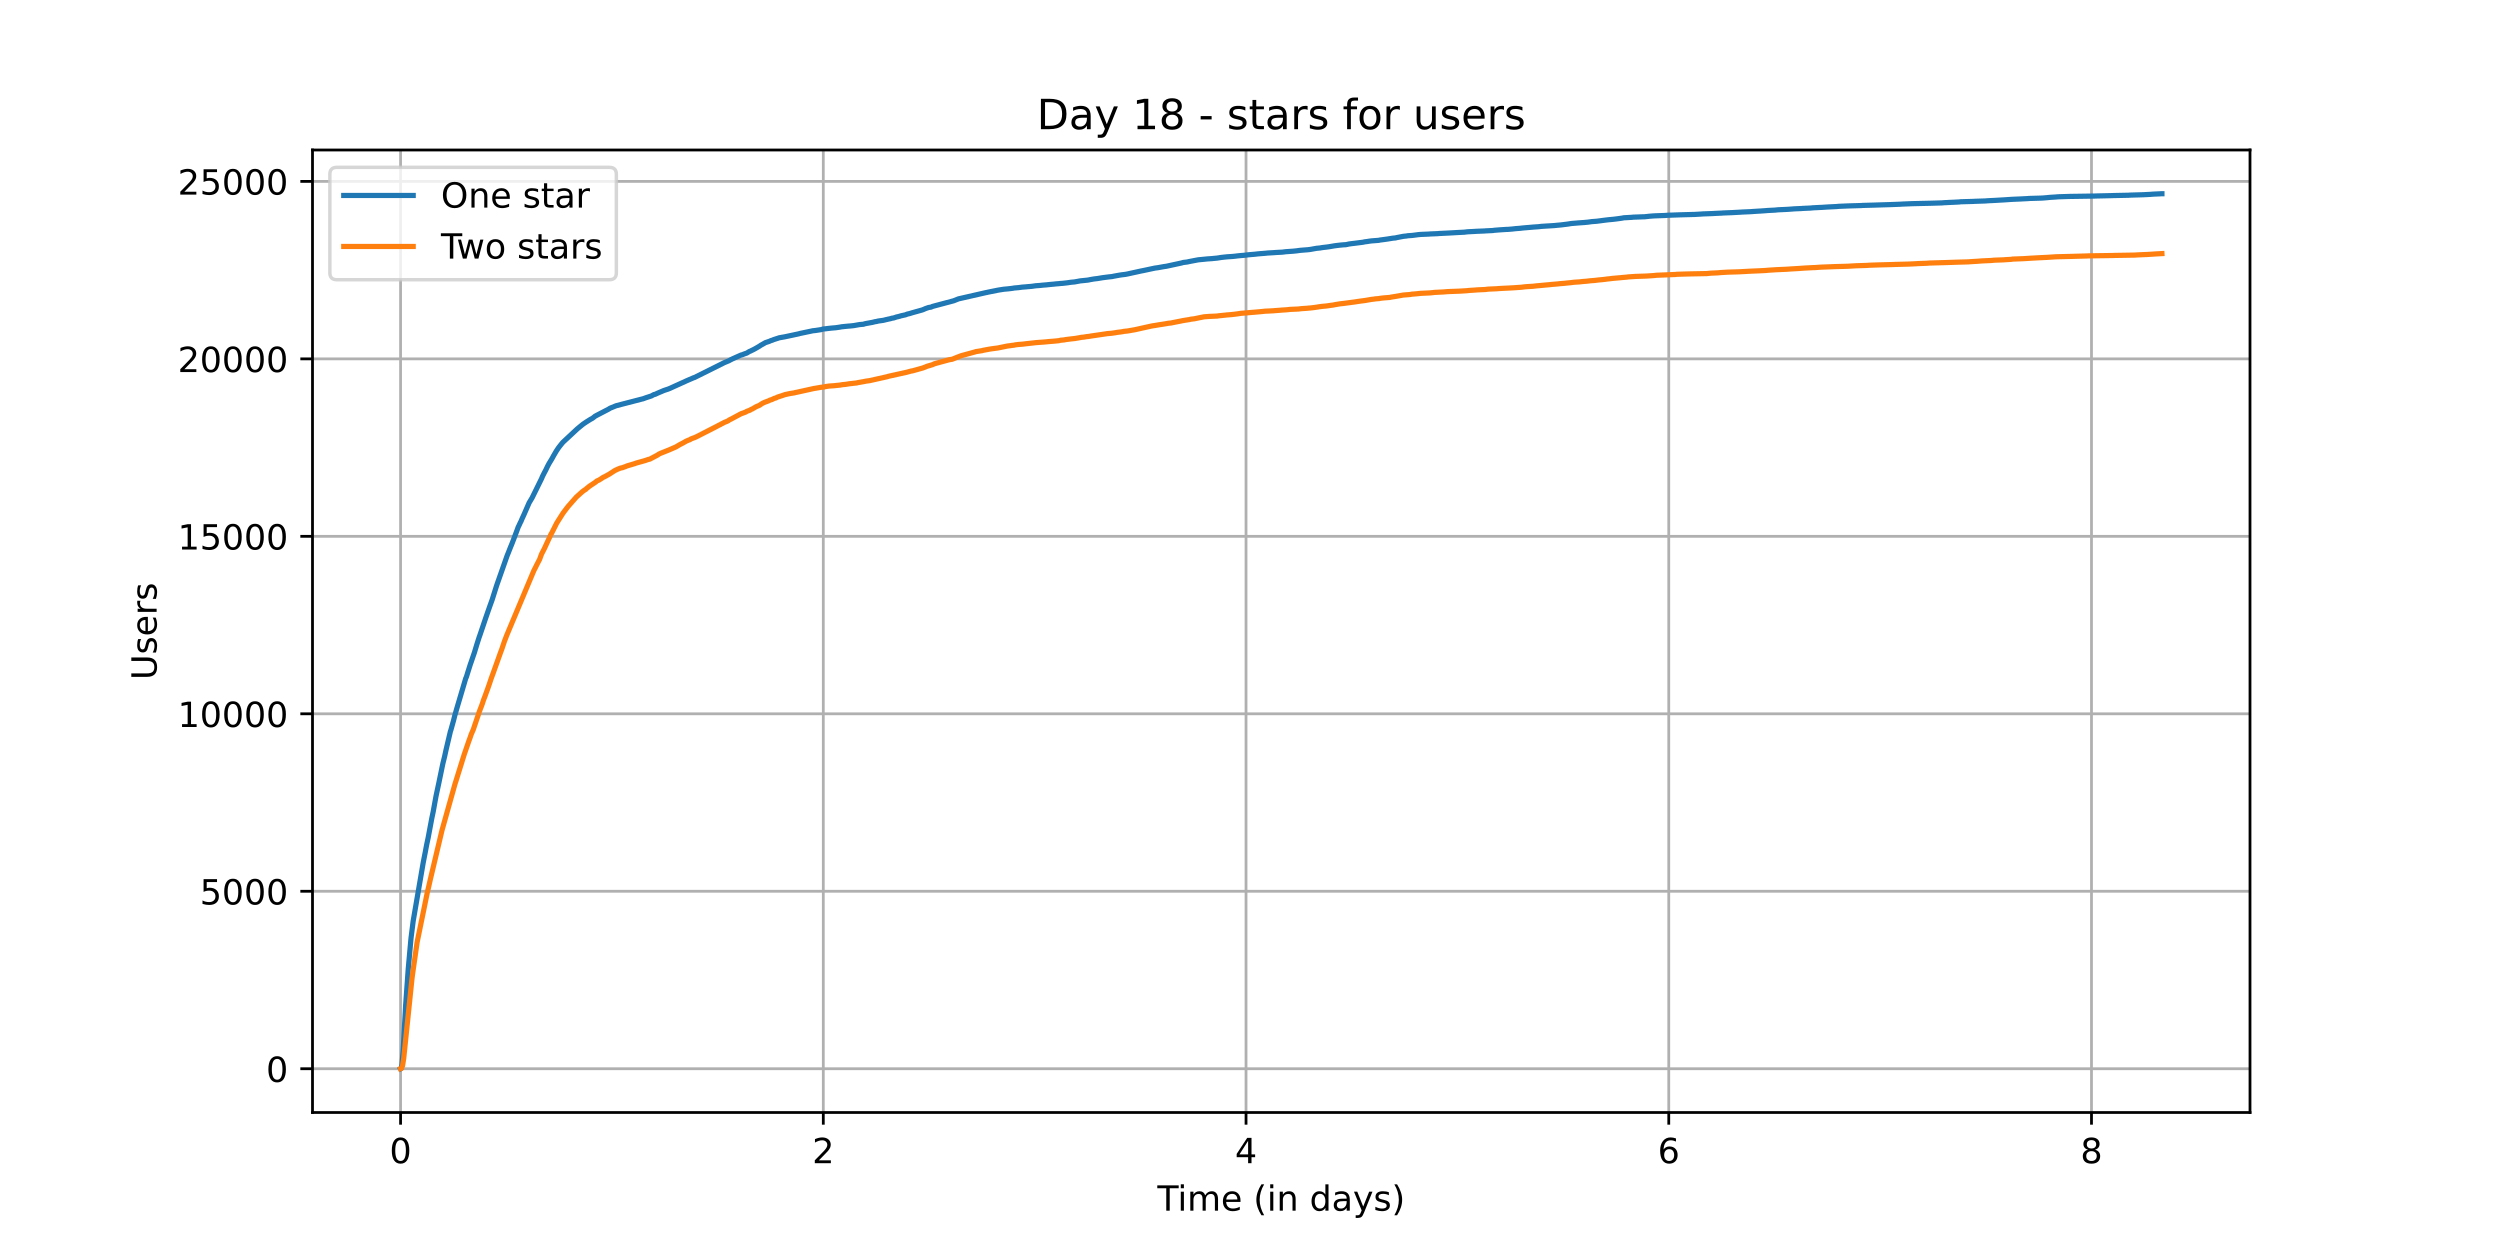 <?xml version="1.0" encoding="utf-8" standalone="no"?>
<!DOCTYPE svg PUBLIC "-//W3C//DTD SVG 1.1//EN"
  "http://www.w3.org/Graphics/SVG/1.1/DTD/svg11.dtd">
<!-- Created with matplotlib (https://matplotlib.org/) -->
<svg height="360pt" version="1.1" viewBox="0 0 720 360" width="720pt" xmlns="http://www.w3.org/2000/svg" xmlns:xlink="http://www.w3.org/1999/xlink">
 <defs>
  <style type="text/css">*{stroke-linecap:butt;stroke-linejoin:round;}</style>
 </defs>
 <g id="figure_1">
  <g id="patch_1">
   <path d="M 0 360 
L 720 360 
L 720 0 
L 0 0 
z
" style="fill:#ffffff;"/>
  </g>
  <g id="axes_1">
   <g id="patch_2">
    <path d="M 90 320.4 
L 648 320.4 
L 648 43.2 
L 90 43.2 
z
" style="fill:#ffffff;"/>
   </g>
   <g id="matplotlib.axis_1">
    <g id="xtick_1">
     <g id="line2d_1">
      <path clip-path="url(#p68a4e99b92)" d="M 115.364 320.4 
L 115.364 43.2 
" style="fill:none;stroke:#b0b0b0;stroke-linecap:square;stroke-width:0.8;"/>
     </g>
     <g id="line2d_2">
      <defs>
       <path d="M 0 0 
L 0 3.5 
" id="m09211d1af5" style="stroke:#000000;stroke-width:0.8;"/>
      </defs>
      <g>
       <use style="stroke:#000000;stroke-width:0.8;" x="115.364" xlink:href="#m09211d1af5" y="320.4"/>
      </g>
     </g>
     <g id="text_1">
      <!-- 0 -->
      <g transform="translate(112.182 334.998)scale(0.1 -0.1)">
       <defs>
        <path d="M 31.781 66.406 
Q 24.172 66.406 20.328 58.906 
Q 16.5 51.422 16.5 36.375 
Q 16.5 21.391 20.328 13.891 
Q 24.172 6.391 31.781 6.391 
Q 39.453 6.391 43.281 13.891 
Q 47.125 21.391 47.125 36.375 
Q 47.125 51.422 43.281 58.906 
Q 39.453 66.406 31.781 66.406 
z
M 31.781 74.219 
Q 44.047 74.219 50.516 64.516 
Q 56.984 54.828 56.984 36.375 
Q 56.984 17.969 50.516 8.266 
Q 44.047 -1.422 31.781 -1.422 
Q 19.531 -1.422 13.062 8.266 
Q 6.594 17.969 6.594 36.375 
Q 6.594 54.828 13.062 64.516 
Q 19.531 74.219 31.781 74.219 
z
" id="DejaVuSans-48"/>
       </defs>
       <use xlink:href="#DejaVuSans-48"/>
      </g>
     </g>
    </g>
    <g id="xtick_2">
     <g id="line2d_3">
      <path clip-path="url(#p68a4e99b92)" d="M 237.11 320.4 
L 237.11 43.2 
" style="fill:none;stroke:#b0b0b0;stroke-linecap:square;stroke-width:0.8;"/>
     </g>
     <g id="line2d_4">
      <g>
       <use style="stroke:#000000;stroke-width:0.8;" x="237.11" xlink:href="#m09211d1af5" y="320.4"/>
      </g>
     </g>
     <g id="text_2">
      <!-- 2 -->
      <g transform="translate(233.929 334.998)scale(0.1 -0.1)">
       <defs>
        <path d="M 19.188 8.297 
L 53.609 8.297 
L 53.609 0 
L 7.328 0 
L 7.328 8.297 
Q 12.938 14.109 22.625 23.891 
Q 32.328 33.688 34.812 36.531 
Q 39.547 41.844 41.422 45.531 
Q 43.312 49.219 43.312 52.781 
Q 43.312 58.594 39.234 62.25 
Q 35.156 65.922 28.609 65.922 
Q 23.969 65.922 18.812 64.312 
Q 13.672 62.703 7.812 59.422 
L 7.812 69.391 
Q 13.766 71.781 18.938 73 
Q 24.125 74.219 28.422 74.219 
Q 39.75 74.219 46.484 68.547 
Q 53.219 62.891 53.219 53.422 
Q 53.219 48.922 51.531 44.891 
Q 49.859 40.875 45.406 35.406 
Q 44.188 33.984 37.641 27.219 
Q 31.109 20.453 19.188 8.297 
z
" id="DejaVuSans-50"/>
       </defs>
       <use xlink:href="#DejaVuSans-50"/>
      </g>
     </g>
    </g>
    <g id="xtick_3">
     <g id="line2d_5">
      <path clip-path="url(#p68a4e99b92)" d="M 358.857 320.4 
L 358.857 43.2 
" style="fill:none;stroke:#b0b0b0;stroke-linecap:square;stroke-width:0.8;"/>
     </g>
     <g id="line2d_6">
      <g>
       <use style="stroke:#000000;stroke-width:0.8;" x="358.857" xlink:href="#m09211d1af5" y="320.4"/>
      </g>
     </g>
     <g id="text_3">
      <!-- 4 -->
      <g transform="translate(355.675 334.998)scale(0.1 -0.1)">
       <defs>
        <path d="M 37.797 64.312 
L 12.891 25.391 
L 37.797 25.391 
z
M 35.203 72.906 
L 47.609 72.906 
L 47.609 25.391 
L 58.016 25.391 
L 58.016 17.188 
L 47.609 17.188 
L 47.609 0 
L 37.797 0 
L 37.797 17.188 
L 4.891 17.188 
L 4.891 26.703 
z
" id="DejaVuSans-52"/>
       </defs>
       <use xlink:href="#DejaVuSans-52"/>
      </g>
     </g>
    </g>
    <g id="xtick_4">
     <g id="line2d_7">
      <path clip-path="url(#p68a4e99b92)" d="M 480.603 320.4 
L 480.603 43.2 
" style="fill:none;stroke:#b0b0b0;stroke-linecap:square;stroke-width:0.8;"/>
     </g>
     <g id="line2d_8">
      <g>
       <use style="stroke:#000000;stroke-width:0.8;" x="480.603" xlink:href="#m09211d1af5" y="320.4"/>
      </g>
     </g>
     <g id="text_4">
      <!-- 6 -->
      <g transform="translate(477.422 334.998)scale(0.1 -0.1)">
       <defs>
        <path d="M 33.016 40.375 
Q 26.375 40.375 22.484 35.828 
Q 18.609 31.297 18.609 23.391 
Q 18.609 15.531 22.484 10.953 
Q 26.375 6.391 33.016 6.391 
Q 39.656 6.391 43.531 10.953 
Q 47.406 15.531 47.406 23.391 
Q 47.406 31.297 43.531 35.828 
Q 39.656 40.375 33.016 40.375 
z
M 52.594 71.297 
L 52.594 62.312 
Q 48.875 64.062 45.094 64.984 
Q 41.312 65.922 37.594 65.922 
Q 27.828 65.922 22.672 59.328 
Q 17.531 52.734 16.797 39.406 
Q 19.672 43.656 24.016 45.922 
Q 28.375 48.188 33.594 48.188 
Q 44.578 48.188 50.953 41.516 
Q 57.328 34.859 57.328 23.391 
Q 57.328 12.156 50.688 5.359 
Q 44.047 -1.422 33.016 -1.422 
Q 20.359 -1.422 13.672 8.266 
Q 6.984 17.969 6.984 36.375 
Q 6.984 53.656 15.188 63.938 
Q 23.391 74.219 37.203 74.219 
Q 40.922 74.219 44.703 73.484 
Q 48.484 72.75 52.594 71.297 
z
" id="DejaVuSans-54"/>
       </defs>
       <use xlink:href="#DejaVuSans-54"/>
      </g>
     </g>
    </g>
    <g id="xtick_5">
     <g id="line2d_9">
      <path clip-path="url(#p68a4e99b92)" d="M 602.35 320.4 
L 602.35 43.2 
" style="fill:none;stroke:#b0b0b0;stroke-linecap:square;stroke-width:0.8;"/>
     </g>
     <g id="line2d_10">
      <g>
       <use style="stroke:#000000;stroke-width:0.8;" x="602.35" xlink:href="#m09211d1af5" y="320.4"/>
      </g>
     </g>
     <g id="text_5">
      <!-- 8 -->
      <g transform="translate(599.168 334.998)scale(0.1 -0.1)">
       <defs>
        <path d="M 31.781 34.625 
Q 24.75 34.625 20.719 30.859 
Q 16.703 27.094 16.703 20.516 
Q 16.703 13.922 20.719 10.156 
Q 24.75 6.391 31.781 6.391 
Q 38.812 6.391 42.859 10.172 
Q 46.922 13.969 46.922 20.516 
Q 46.922 27.094 42.891 30.859 
Q 38.875 34.625 31.781 34.625 
z
M 21.922 38.812 
Q 15.578 40.375 12.031 44.719 
Q 8.5 49.078 8.5 55.328 
Q 8.5 64.062 14.719 69.141 
Q 20.953 74.219 31.781 74.219 
Q 42.672 74.219 48.875 69.141 
Q 55.078 64.062 55.078 55.328 
Q 55.078 49.078 51.531 44.719 
Q 48 40.375 41.703 38.812 
Q 48.828 37.156 52.797 32.312 
Q 56.781 27.484 56.781 20.516 
Q 56.781 9.906 50.312 4.234 
Q 43.844 -1.422 31.781 -1.422 
Q 19.734 -1.422 13.25 4.234 
Q 6.781 9.906 6.781 20.516 
Q 6.781 27.484 10.781 32.312 
Q 14.797 37.156 21.922 38.812 
z
M 18.312 54.391 
Q 18.312 48.734 21.844 45.562 
Q 25.391 42.391 31.781 42.391 
Q 38.141 42.391 41.719 45.562 
Q 45.312 48.734 45.312 54.391 
Q 45.312 60.062 41.719 63.234 
Q 38.141 66.406 31.781 66.406 
Q 25.391 66.406 21.844 63.234 
Q 18.312 60.062 18.312 54.391 
z
" id="DejaVuSans-56"/>
       </defs>
       <use xlink:href="#DejaVuSans-56"/>
      </g>
     </g>
    </g>
    <g id="text_6">
     <!-- Time (in days) -->
     <g transform="translate(333.327 348.677)scale(0.1 -0.1)">
      <defs>
       <path d="M -0.297 72.906 
L 61.375 72.906 
L 61.375 64.594 
L 35.5 64.594 
L 35.5 0 
L 25.594 0 
L 25.594 64.594 
L -0.297 64.594 
z
" id="DejaVuSans-84"/>
       <path d="M 9.422 54.688 
L 18.406 54.688 
L 18.406 0 
L 9.422 0 
z
M 9.422 75.984 
L 18.406 75.984 
L 18.406 64.594 
L 9.422 64.594 
z
" id="DejaVuSans-105"/>
       <path d="M 52 44.188 
Q 55.375 50.25 60.062 53.125 
Q 64.75 56 71.094 56 
Q 79.641 56 84.281 50.016 
Q 88.922 44.047 88.922 33.016 
L 88.922 0 
L 79.891 0 
L 79.891 32.719 
Q 79.891 40.578 77.094 44.375 
Q 74.312 48.188 68.609 48.188 
Q 61.625 48.188 57.562 43.547 
Q 53.516 38.922 53.516 30.906 
L 53.516 0 
L 44.484 0 
L 44.484 32.719 
Q 44.484 40.625 41.703 44.406 
Q 38.922 48.188 33.109 48.188 
Q 26.219 48.188 22.156 43.531 
Q 18.109 38.875 18.109 30.906 
L 18.109 0 
L 9.078 0 
L 9.078 54.688 
L 18.109 54.688 
L 18.109 46.188 
Q 21.188 51.219 25.484 53.609 
Q 29.781 56 35.688 56 
Q 41.656 56 45.828 52.969 
Q 50 49.953 52 44.188 
z
" id="DejaVuSans-109"/>
       <path d="M 56.203 29.594 
L 56.203 25.203 
L 14.891 25.203 
Q 15.484 15.922 20.484 11.062 
Q 25.484 6.203 34.422 6.203 
Q 39.594 6.203 44.453 7.469 
Q 49.312 8.734 54.109 11.281 
L 54.109 2.781 
Q 49.266 0.734 44.188 -0.344 
Q 39.109 -1.422 33.891 -1.422 
Q 20.797 -1.422 13.156 6.188 
Q 5.516 13.812 5.516 26.812 
Q 5.516 40.234 12.766 48.109 
Q 20.016 56 32.328 56 
Q 43.359 56 49.781 48.891 
Q 56.203 41.797 56.203 29.594 
z
M 47.219 32.234 
Q 47.125 39.594 43.094 43.984 
Q 39.062 48.391 32.422 48.391 
Q 24.906 48.391 20.391 44.141 
Q 15.875 39.891 15.188 32.172 
z
" id="DejaVuSans-101"/>
       <path id="DejaVuSans-32"/>
       <path d="M 31 75.875 
Q 24.469 64.656 21.281 53.656 
Q 18.109 42.672 18.109 31.391 
Q 18.109 20.125 21.312 9.062 
Q 24.516 -2 31 -13.188 
L 23.188 -13.188 
Q 15.875 -1.703 12.234 9.375 
Q 8.594 20.453 8.594 31.391 
Q 8.594 42.281 12.203 53.312 
Q 15.828 64.359 23.188 75.875 
z
" id="DejaVuSans-40"/>
       <path d="M 54.891 33.016 
L 54.891 0 
L 45.906 0 
L 45.906 32.719 
Q 45.906 40.484 42.875 44.328 
Q 39.844 48.188 33.797 48.188 
Q 26.516 48.188 22.312 43.547 
Q 18.109 38.922 18.109 30.906 
L 18.109 0 
L 9.078 0 
L 9.078 54.688 
L 18.109 54.688 
L 18.109 46.188 
Q 21.344 51.125 25.703 53.562 
Q 30.078 56 35.797 56 
Q 45.219 56 50.047 50.172 
Q 54.891 44.344 54.891 33.016 
z
" id="DejaVuSans-110"/>
       <path d="M 45.406 46.391 
L 45.406 75.984 
L 54.391 75.984 
L 54.391 0 
L 45.406 0 
L 45.406 8.203 
Q 42.578 3.328 38.25 0.953 
Q 33.938 -1.422 27.875 -1.422 
Q 17.969 -1.422 11.734 6.484 
Q 5.516 14.406 5.516 27.297 
Q 5.516 40.188 11.734 48.094 
Q 17.969 56 27.875 56 
Q 33.938 56 38.25 53.625 
Q 42.578 51.266 45.406 46.391 
z
M 14.797 27.297 
Q 14.797 17.391 18.875 11.75 
Q 22.953 6.109 30.078 6.109 
Q 37.203 6.109 41.297 11.75 
Q 45.406 17.391 45.406 27.297 
Q 45.406 37.203 41.297 42.844 
Q 37.203 48.484 30.078 48.484 
Q 22.953 48.484 18.875 42.844 
Q 14.797 37.203 14.797 27.297 
z
" id="DejaVuSans-100"/>
       <path d="M 34.281 27.484 
Q 23.391 27.484 19.188 25 
Q 14.984 22.516 14.984 16.5 
Q 14.984 11.719 18.141 8.906 
Q 21.297 6.109 26.703 6.109 
Q 34.188 6.109 38.703 11.406 
Q 43.219 16.703 43.219 25.484 
L 43.219 27.484 
z
M 52.203 31.203 
L 52.203 0 
L 43.219 0 
L 43.219 8.297 
Q 40.141 3.328 35.547 0.953 
Q 30.953 -1.422 24.312 -1.422 
Q 15.922 -1.422 10.953 3.297 
Q 6 8.016 6 15.922 
Q 6 25.141 12.172 29.828 
Q 18.359 34.516 30.609 34.516 
L 43.219 34.516 
L 43.219 35.406 
Q 43.219 41.609 39.141 45 
Q 35.062 48.391 27.688 48.391 
Q 23 48.391 18.547 47.266 
Q 14.109 46.141 10.016 43.891 
L 10.016 52.203 
Q 14.938 54.109 19.578 55.047 
Q 24.219 56 28.609 56 
Q 40.484 56 46.344 49.844 
Q 52.203 43.703 52.203 31.203 
z
" id="DejaVuSans-97"/>
       <path d="M 32.172 -5.078 
Q 28.375 -14.844 24.75 -17.812 
Q 21.141 -20.797 15.094 -20.797 
L 7.906 -20.797 
L 7.906 -13.281 
L 13.188 -13.281 
Q 16.891 -13.281 18.938 -11.516 
Q 21 -9.766 23.484 -3.219 
L 25.094 0.875 
L 2.984 54.688 
L 12.5 54.688 
L 29.594 11.922 
L 46.688 54.688 
L 56.203 54.688 
z
" id="DejaVuSans-121"/>
       <path d="M 44.281 53.078 
L 44.281 44.578 
Q 40.484 46.531 36.375 47.5 
Q 32.281 48.484 27.875 48.484 
Q 21.188 48.484 17.844 46.438 
Q 14.5 44.391 14.5 40.281 
Q 14.5 37.156 16.891 35.375 
Q 19.281 33.594 26.516 31.984 
L 29.594 31.297 
Q 39.156 29.25 43.188 25.516 
Q 47.219 21.781 47.219 15.094 
Q 47.219 7.469 41.188 3.016 
Q 35.156 -1.422 24.609 -1.422 
Q 20.219 -1.422 15.453 -0.562 
Q 10.688 0.297 5.422 2 
L 5.422 11.281 
Q 10.406 8.688 15.234 7.391 
Q 20.062 6.109 24.812 6.109 
Q 31.156 6.109 34.562 8.281 
Q 37.984 10.453 37.984 14.406 
Q 37.984 18.062 35.516 20.016 
Q 33.062 21.969 24.703 23.781 
L 21.578 24.516 
Q 13.234 26.266 9.516 29.906 
Q 5.812 33.547 5.812 39.891 
Q 5.812 47.609 11.281 51.797 
Q 16.75 56 26.812 56 
Q 31.781 56 36.172 55.266 
Q 40.578 54.547 44.281 53.078 
z
" id="DejaVuSans-115"/>
       <path d="M 8.016 75.875 
L 15.828 75.875 
Q 23.141 64.359 26.781 53.312 
Q 30.422 42.281 30.422 31.391 
Q 30.422 20.453 26.781 9.375 
Q 23.141 -1.703 15.828 -13.188 
L 8.016 -13.188 
Q 14.5 -2 17.703 9.062 
Q 20.906 20.125 20.906 31.391 
Q 20.906 42.672 17.703 53.656 
Q 14.5 64.656 8.016 75.875 
z
" id="DejaVuSans-41"/>
      </defs>
      <use xlink:href="#DejaVuSans-84"/>
      <use x="57.959" xlink:href="#DejaVuSans-105"/>
      <use x="85.742" xlink:href="#DejaVuSans-109"/>
      <use x="183.154" xlink:href="#DejaVuSans-101"/>
      <use x="244.678" xlink:href="#DejaVuSans-32"/>
      <use x="276.465" xlink:href="#DejaVuSans-40"/>
      <use x="315.479" xlink:href="#DejaVuSans-105"/>
      <use x="343.262" xlink:href="#DejaVuSans-110"/>
      <use x="406.641" xlink:href="#DejaVuSans-32"/>
      <use x="438.428" xlink:href="#DejaVuSans-100"/>
      <use x="501.904" xlink:href="#DejaVuSans-97"/>
      <use x="563.184" xlink:href="#DejaVuSans-121"/>
      <use x="622.363" xlink:href="#DejaVuSans-115"/>
      <use x="674.463" xlink:href="#DejaVuSans-41"/>
     </g>
    </g>
   </g>
   <g id="matplotlib.axis_2">
    <g id="ytick_1">
     <g id="line2d_11">
      <path clip-path="url(#p68a4e99b92)" d="M 90 307.8 
L 648 307.8 
" style="fill:none;stroke:#b0b0b0;stroke-linecap:square;stroke-width:0.8;"/>
     </g>
     <g id="line2d_12">
      <defs>
       <path d="M 0 0 
L -3.5 0 
" id="me5a8f9685e" style="stroke:#000000;stroke-width:0.8;"/>
      </defs>
      <g>
       <use style="stroke:#000000;stroke-width:0.8;" x="90" xlink:href="#me5a8f9685e" y="307.8"/>
      </g>
     </g>
     <g id="text_7">
      <!-- 0 -->
      <g transform="translate(76.638 311.599)scale(0.1 -0.1)">
       <use xlink:href="#DejaVuSans-48"/>
      </g>
     </g>
    </g>
    <g id="ytick_2">
     <g id="line2d_13">
      <path clip-path="url(#p68a4e99b92)" d="M 90 256.689 
L 648 256.689 
" style="fill:none;stroke:#b0b0b0;stroke-linecap:square;stroke-width:0.8;"/>
     </g>
     <g id="line2d_14">
      <g>
       <use style="stroke:#000000;stroke-width:0.8;" x="90" xlink:href="#me5a8f9685e" y="256.689"/>
      </g>
     </g>
     <g id="text_8">
      <!-- 5000 -->
      <g transform="translate(57.55 260.488)scale(0.1 -0.1)">
       <defs>
        <path d="M 10.797 72.906 
L 49.516 72.906 
L 49.516 64.594 
L 19.828 64.594 
L 19.828 46.734 
Q 21.969 47.469 24.109 47.828 
Q 26.266 48.188 28.422 48.188 
Q 40.625 48.188 47.75 41.5 
Q 54.891 34.812 54.891 23.391 
Q 54.891 11.625 47.562 5.094 
Q 40.234 -1.422 26.906 -1.422 
Q 22.312 -1.422 17.547 -0.641 
Q 12.797 0.141 7.719 1.703 
L 7.719 11.625 
Q 12.109 9.234 16.797 8.062 
Q 21.484 6.891 26.703 6.891 
Q 35.156 6.891 40.078 11.328 
Q 45.016 15.766 45.016 23.391 
Q 45.016 31 40.078 35.438 
Q 35.156 39.891 26.703 39.891 
Q 22.75 39.891 18.812 39.016 
Q 14.891 38.141 10.797 36.281 
z
" id="DejaVuSans-53"/>
       </defs>
       <use xlink:href="#DejaVuSans-53"/>
       <use x="63.623" xlink:href="#DejaVuSans-48"/>
       <use x="127.246" xlink:href="#DejaVuSans-48"/>
       <use x="190.869" xlink:href="#DejaVuSans-48"/>
      </g>
     </g>
    </g>
    <g id="ytick_3">
     <g id="line2d_15">
      <path clip-path="url(#p68a4e99b92)" d="M 90 205.577 
L 648 205.577 
" style="fill:none;stroke:#b0b0b0;stroke-linecap:square;stroke-width:0.8;"/>
     </g>
     <g id="line2d_16">
      <g>
       <use style="stroke:#000000;stroke-width:0.8;" x="90" xlink:href="#me5a8f9685e" y="205.577"/>
      </g>
     </g>
     <g id="text_9">
      <!-- 10000 -->
      <g transform="translate(51.188 209.376)scale(0.1 -0.1)">
       <defs>
        <path d="M 12.406 8.297 
L 28.516 8.297 
L 28.516 63.922 
L 10.984 60.406 
L 10.984 69.391 
L 28.422 72.906 
L 38.281 72.906 
L 38.281 8.297 
L 54.391 8.297 
L 54.391 0 
L 12.406 0 
z
" id="DejaVuSans-49"/>
       </defs>
       <use xlink:href="#DejaVuSans-49"/>
       <use x="63.623" xlink:href="#DejaVuSans-48"/>
       <use x="127.246" xlink:href="#DejaVuSans-48"/>
       <use x="190.869" xlink:href="#DejaVuSans-48"/>
       <use x="254.492" xlink:href="#DejaVuSans-48"/>
      </g>
     </g>
    </g>
    <g id="ytick_4">
     <g id="line2d_17">
      <path clip-path="url(#p68a4e99b92)" d="M 90 154.466 
L 648 154.466 
" style="fill:none;stroke:#b0b0b0;stroke-linecap:square;stroke-width:0.8;"/>
     </g>
     <g id="line2d_18">
      <g>
       <use style="stroke:#000000;stroke-width:0.8;" x="90" xlink:href="#me5a8f9685e" y="154.466"/>
      </g>
     </g>
     <g id="text_10">
      <!-- 15000 -->
      <g transform="translate(51.188 158.265)scale(0.1 -0.1)">
       <use xlink:href="#DejaVuSans-49"/>
       <use x="63.623" xlink:href="#DejaVuSans-53"/>
       <use x="127.246" xlink:href="#DejaVuSans-48"/>
       <use x="190.869" xlink:href="#DejaVuSans-48"/>
       <use x="254.492" xlink:href="#DejaVuSans-48"/>
      </g>
     </g>
    </g>
    <g id="ytick_5">
     <g id="line2d_19">
      <path clip-path="url(#p68a4e99b92)" d="M 90 103.354 
L 648 103.354 
" style="fill:none;stroke:#b0b0b0;stroke-linecap:square;stroke-width:0.8;"/>
     </g>
     <g id="line2d_20">
      <g>
       <use style="stroke:#000000;stroke-width:0.8;" x="90" xlink:href="#me5a8f9685e" y="103.354"/>
      </g>
     </g>
     <g id="text_11">
      <!-- 20000 -->
      <g transform="translate(51.188 107.153)scale(0.1 -0.1)">
       <use xlink:href="#DejaVuSans-50"/>
       <use x="63.623" xlink:href="#DejaVuSans-48"/>
       <use x="127.246" xlink:href="#DejaVuSans-48"/>
       <use x="190.869" xlink:href="#DejaVuSans-48"/>
       <use x="254.492" xlink:href="#DejaVuSans-48"/>
      </g>
     </g>
    </g>
    <g id="ytick_6">
     <g id="line2d_21">
      <path clip-path="url(#p68a4e99b92)" d="M 90 52.243 
L 648 52.243 
" style="fill:none;stroke:#b0b0b0;stroke-linecap:square;stroke-width:0.8;"/>
     </g>
     <g id="line2d_22">
      <g>
       <use style="stroke:#000000;stroke-width:0.8;" x="90" xlink:href="#me5a8f9685e" y="52.243"/>
      </g>
     </g>
     <g id="text_12">
      <!-- 25000 -->
      <g transform="translate(51.188 56.042)scale(0.1 -0.1)">
       <use xlink:href="#DejaVuSans-50"/>
       <use x="63.623" xlink:href="#DejaVuSans-53"/>
       <use x="127.246" xlink:href="#DejaVuSans-48"/>
       <use x="190.869" xlink:href="#DejaVuSans-48"/>
       <use x="254.492" xlink:href="#DejaVuSans-48"/>
      </g>
     </g>
    </g>
    <g id="text_13">
     <!-- Users -->
     <g transform="translate(45.108 195.801)rotate(-90)scale(0.1 -0.1)">
      <defs>
       <path d="M 8.688 72.906 
L 18.609 72.906 
L 18.609 28.609 
Q 18.609 16.891 22.844 11.734 
Q 27.094 6.594 36.625 6.594 
Q 46.094 6.594 50.344 11.734 
Q 54.594 16.891 54.594 28.609 
L 54.594 72.906 
L 64.5 72.906 
L 64.5 27.391 
Q 64.5 13.141 57.438 5.859 
Q 50.391 -1.422 36.625 -1.422 
Q 22.797 -1.422 15.734 5.859 
Q 8.688 13.141 8.688 27.391 
z
" id="DejaVuSans-85"/>
       <path d="M 41.109 46.297 
Q 39.594 47.172 37.812 47.578 
Q 36.031 48 33.891 48 
Q 26.266 48 22.188 43.047 
Q 18.109 38.094 18.109 28.812 
L 18.109 0 
L 9.078 0 
L 9.078 54.688 
L 18.109 54.688 
L 18.109 46.188 
Q 20.953 51.172 25.484 53.578 
Q 30.031 56 36.531 56 
Q 37.453 56 38.578 55.875 
Q 39.703 55.766 41.062 55.516 
z
" id="DejaVuSans-114"/>
      </defs>
      <use xlink:href="#DejaVuSans-85"/>
      <use x="73.193" xlink:href="#DejaVuSans-115"/>
      <use x="125.293" xlink:href="#DejaVuSans-101"/>
      <use x="186.816" xlink:href="#DejaVuSans-114"/>
      <use x="227.93" xlink:href="#DejaVuSans-115"/>
     </g>
    </g>
   </g>
   <g id="line2d_23">
    <path clip-path="url(#p68a4e99b92)" d="M 115.364 307.8 
L 115.521 307.708 
L 115.773 306.594 
L 116.108 302.597 
L 116.821 289.604 
L 117.575 279.034 
L 118.37 270.202 
L 118.998 265.234 
L 121.889 248.408 
L 122.475 245.424 
L 122.852 243.42 
L 123.314 241.243 
L 124.361 235.661 
L 124.738 233.883 
L 125.575 229.283 
L 126.372 225.551 
L 127.545 219.898 
L 128.047 217.864 
L 128.424 216.126 
L 129.723 210.617 
L 129.849 210.269 
L 130.602 207.57 
L 131.022 205.904 
L 131.608 203.88 
L 134.122 195.396 
L 134.332 194.925 
L 134.667 193.832 
L 135.505 191.174 
L 135.672 190.734 
L 136.049 189.62 
L 136.636 187.913 
L 137.348 185.552 
L 137.976 183.589 
L 138.228 182.884 
L 139.903 177.926 
L 140.071 177.435 
L 140.699 175.636 
L 140.992 174.798 
L 141.747 172.702 
L 142.962 168.848 
L 143.129 168.347 
L 146.062 160.006 
L 146.355 159.301 
L 147.109 157.379 
L 147.277 157.001 
L 147.863 155.498 
L 148.911 152.707 
L 149.246 151.777 
L 149.539 151.205 
L 149.875 150.448 
L 150 150.254 
L 150.419 149.252 
L 150.798 148.445 
L 152.39 144.806 
L 153.228 143.405 
L 155.994 137.793 
L 156.204 137.261 
L 156.75 136.178 
L 157.169 135.401 
L 157.42 134.869 
L 157.714 134.266 
L 158.09 133.551 
L 158.929 132.171 
L 159.432 131.251 
L 160.228 129.891 
L 160.353 129.707 
L 160.857 128.951 
L 161.277 128.409 
L 161.989 127.52 
L 162.199 127.295 
L 166.263 123.512 
L 167.521 122.48 
L 167.814 122.245 
L 167.939 122.143 
L 168.485 121.775 
L 168.945 121.468 
L 170.119 120.732 
L 170.454 120.568 
L 170.747 120.374 
L 171.082 120.119 
L 171.375 119.873 
L 172.045 119.516 
L 175.272 117.839 
L 175.69 117.573 
L 177.282 116.919 
L 177.576 116.817 
L 184.908 114.916 
L 185.159 114.864 
L 186.081 114.527 
L 186.374 114.435 
L 187.589 114.036 
L 188.301 113.648 
L 188.72 113.546 
L 189.139 113.352 
L 189.349 113.249 
L 190.982 112.554 
L 191.233 112.452 
L 191.987 112.196 
L 192.322 112.094 
L 192.993 111.828 
L 193.496 111.593 
L 196.471 110.244 
L 197.015 110.009 
L 197.559 109.743 
L 199.738 108.803 
L 200.031 108.711 
L 208.244 104.622 
L 208.579 104.448 
L 209.291 104.162 
L 209.584 104.029 
L 209.836 103.937 
L 210.464 103.599 
L 210.883 103.385 
L 213.396 102.26 
L 213.816 102.158 
L 214.235 101.974 
L 215.114 101.667 
L 215.575 101.371 
L 215.91 101.187 
L 216.245 101.064 
L 216.413 100.962 
L 216.916 100.727 
L 217.628 100.339 
L 218.717 99.705 
L 219.178 99.388 
L 219.555 99.194 
L 220.435 98.683 
L 221.566 98.304 
L 222.026 98.09 
L 222.404 97.987 
L 222.823 97.803 
L 224.163 97.374 
L 224.373 97.292 
L 225.881 97.027 
L 226.383 96.924 
L 230.028 96.147 
L 230.363 96.045 
L 233.631 95.36 
L 234.092 95.258 
L 234.888 95.176 
L 235.474 95.084 
L 235.81 95.033 
L 236.48 94.931 
L 237.108 94.747 
L 237.82 94.686 
L 238.616 94.583 
L 239.454 94.491 
L 240.669 94.389 
L 241.8 94.226 
L 242.345 94.123 
L 243.183 94.031 
L 244.23 93.929 
L 244.9 93.878 
L 245.863 93.776 
L 247.539 93.479 
L 248.712 93.377 
L 248.963 93.275 
L 249.424 93.173 
L 251.267 92.835 
L 251.644 92.743 
L 251.938 92.662 
L 252.524 92.57 
L 252.734 92.498 
L 253.278 92.406 
L 253.614 92.365 
L 254.327 92.263 
L 254.703 92.181 
L 255.08 92.079 
L 255.457 91.997 
L 255.834 91.905 
L 256.211 91.834 
L 256.588 91.742 
L 256.798 91.66 
L 257.384 91.568 
L 258.222 91.282 
L 258.641 91.2 
L 258.85 91.138 
L 259.186 91.057 
L 259.395 90.975 
L 259.856 90.873 
L 260.317 90.77 
L 260.777 90.668 
L 261.029 90.566 
L 261.28 90.464 
L 261.657 90.382 
L 262.034 90.29 
L 262.747 90.065 
L 265.637 89.258 
L 266.014 89.104 
L 266.601 88.849 
L 267.438 88.562 
L 267.941 88.481 
L 268.151 88.45 
L 268.527 88.266 
L 268.737 88.205 
L 269.114 88.102 
L 274.645 86.63 
L 276.028 86.078 
L 283.82 84.3 
L 284.239 84.218 
L 284.49 84.157 
L 287.214 83.605 
L 287.8 83.502 
L 289.099 83.298 
L 290.23 83.196 
L 291.067 83.104 
L 291.738 83.012 
L 292.115 82.94 
L 293.33 82.838 
L 294.377 82.695 
L 295.592 82.603 
L 295.885 82.572 
L 297.1 82.47 
L 298.231 82.306 
L 299.488 82.214 
L 300.327 82.122 
L 301.5 82.03 
L 301.709 82 
L 302.505 81.918 
L 303.636 81.816 
L 303.929 81.775 
L 305.06 81.683 
L 305.395 81.642 
L 306.024 81.601 
L 306.945 81.499 
L 307.238 81.468 
L 308.411 81.294 
L 309.501 81.192 
L 311.092 80.896 
L 313.274 80.671 
L 313.61 80.61 
L 314.07 80.507 
L 314.364 80.466 
L 314.867 80.374 
L 315.202 80.323 
L 316.081 80.221 
L 317.547 79.976 
L 318.343 79.874 
L 319.307 79.751 
L 320.27 79.649 
L 320.689 79.557 
L 322.49 79.229 
L 323.203 79.127 
L 324.124 79.015 
L 324.669 78.913 
L 328.691 78.033 
L 329.235 77.931 
L 332.628 77.205 
L 333.424 77.103 
L 335.185 76.786 
L 335.897 76.684 
L 336.149 76.633 
L 336.568 76.541 
L 340.214 75.754 
L 340.508 75.672 
L 340.801 75.59 
L 341.681 75.488 
L 342.017 75.437 
L 342.436 75.335 
L 344.573 74.926 
L 345.118 74.824 
L 345.872 74.752 
L 346.919 74.65 
L 347.716 74.568 
L 349.099 74.476 
L 349.434 74.435 
L 350.524 74.333 
L 351.697 74.149 
L 352.577 74.047 
L 353.373 73.965 
L 354.923 73.863 
L 355.719 73.781 
L 356.557 73.679 
L 357.311 73.607 
L 358.525 73.505 
L 359.489 73.382 
L 360.662 73.28 
L 361.375 73.219 
L 362.254 73.117 
L 362.966 73.055 
L 364.265 72.953 
L 365.061 72.871 
L 366.779 72.769 
L 367.449 72.718 
L 369.334 72.616 
L 370.298 72.493 
L 371.722 72.391 
L 372.35 72.35 
L 373.356 72.248 
L 374.402 72.105 
L 375.618 72.002 
L 375.911 71.982 
L 376.581 71.931 
L 377.419 71.829 
L 379.178 71.512 
L 380.267 71.409 
L 380.519 71.348 
L 381.273 71.246 
L 382.11 71.154 
L 382.823 71.052 
L 384.246 70.806 
L 385.001 70.704 
L 385.881 70.602 
L 386.97 70.5 
L 387.514 70.479 
L 388.018 70.387 
L 388.479 70.275 
L 389.233 70.173 
L 390.113 70.07 
L 390.909 69.968 
L 391.873 69.845 
L 392.585 69.753 
L 393.004 69.651 
L 393.842 69.549 
L 394.219 69.477 
L 395.015 69.375 
L 395.686 69.324 
L 397.027 69.222 
L 397.446 69.13 
L 398.242 69.028 
L 399.289 68.885 
L 399.96 68.782 
L 401.175 68.588 
L 401.972 68.517 
L 402.182 68.445 
L 404.193 68.057 
L 405.115 67.965 
L 405.366 67.903 
L 406.749 67.801 
L 407.713 67.678 
L 408.468 67.576 
L 409.18 67.515 
L 411.568 67.413 
L 411.861 67.382 
L 414.082 67.29 
L 414.417 67.249 
L 416.554 67.147 
L 417.141 67.116 
L 418.984 67.014 
L 419.612 66.973 
L 421.707 66.871 
L 422.628 66.758 
L 424.597 66.656 
L 425.225 66.615 
L 427.529 66.523 
L 427.822 66.493 
L 429.959 66.39 
L 430.294 66.329 
L 431.551 66.227 
L 432.222 66.176 
L 433.855 66.073 
L 434.4 66.053 
L 435.615 65.951 
L 436.495 65.849 
L 437.835 65.746 
L 438.171 65.705 
L 438.718 65.644 
L 441.264 65.429 
L 441.557 65.399 
L 443.065 65.297 
L 443.944 65.194 
L 445.494 65.092 
L 446.081 65.061 
L 447.672 64.959 
L 448.468 64.877 
L 449.599 64.775 
L 450.562 64.653 
L 451.401 64.55 
L 452.573 64.366 
L 453.83 64.264 
L 454.542 64.203 
L 455.967 64.101 
L 456.261 64.08 
L 457.35 63.978 
L 458.44 63.825 
L 459.823 63.722 
L 460.787 63.6 
L 461.541 63.497 
L 462.505 63.375 
L 463.385 63.272 
L 464.517 63.17 
L 465.397 63.068 
L 466.151 62.966 
L 467.157 62.823 
L 467.66 62.72 
L 468.247 62.69 
L 470.007 62.588 
L 470.3 62.547 
L 473.066 62.444 
L 473.569 62.434 
L 474.575 62.332 
L 474.868 62.291 
L 476.126 62.189 
L 476.712 62.158 
L 479.561 62.056 
L 480.273 61.995 
L 483.247 61.892 
L 483.792 61.872 
L 487.479 61.77 
L 487.981 61.76 
L 489.783 61.657 
L 490.453 61.606 
L 493.26 61.504 
L 493.888 61.463 
L 495.899 61.371 
L 496.192 61.34 
L 498.747 61.238 
L 499.334 61.208 
L 501.219 61.105 
L 501.847 61.064 
L 504.194 60.962 
L 504.864 60.911 
L 506.455 60.809 
L 507.042 60.778 
L 508.466 60.676 
L 509.178 60.615 
L 511.231 60.512 
L 512.069 60.42 
L 514.29 60.318 
L 514.876 60.288 
L 516.301 60.185 
L 516.594 60.155 
L 518.899 60.052 
L 519.193 60.022 
L 521.413 59.92 
L 522.167 59.848 
L 524.137 59.746 
L 524.682 59.725 
L 526.233 59.623 
L 526.819 59.592 
L 528.873 59.49 
L 529.627 59.419 
L 532.099 59.316 
L 532.644 59.296 
L 536.122 59.194 
L 536.415 59.163 
L 540.102 59.061 
L 540.646 59.04 
L 544.039 58.938 
L 544.584 58.918 
L 547.223 58.816 
L 547.852 58.775 
L 550.324 58.672 
L 550.869 58.652 
L 555.268 58.55 
L 555.77 58.54 
L 559.206 58.437 
L 559.918 58.376 
L 562.013 58.274 
L 562.557 58.253 
L 564.316 58.161 
L 564.652 58.11 
L 568.213 58.008 
L 568.799 57.977 
L 571.815 57.875 
L 572.527 57.814 
L 574.622 57.712 
L 575.25 57.671 
L 577.094 57.568 
L 577.387 57.548 
L 578.895 57.446 
L 579.524 57.405 
L 581.913 57.303 
L 582.5 57.272 
L 584.092 57.19 
L 584.302 57.16 
L 587.78 57.057 
L 588.368 57.027 
L 589.582 56.924 
L 590.378 56.843 
L 592.012 56.74 
L 592.725 56.679 
L 595.867 56.577 
L 596.369 56.567 
L 603.156 56.464 
L 603.7 56.444 
L 608.057 56.342 
L 608.602 56.321 
L 613.042 56.229 
L 613.336 56.199 
L 616.854 56.096 
L 617.399 56.076 
L 619.369 55.974 
L 620.081 55.912 
L 622.092 55.82 
L 622.385 55.8 
L 622.636 55.8 
L 622.636 55.8 
" style="fill:none;stroke:#1f77b4;stroke-linecap:square;stroke-width:1.5;"/>
   </g>
   <g id="line2d_24">
    <path clip-path="url(#p68a4e99b92)" d="M 115.364 307.8 
L 115.605 307.718 
L 115.941 306.87 
L 116.276 304.754 
L 118.621 282.101 
L 118.831 280.425 
L 120.13 271.378 
L 122.141 261.554 
L 122.685 258.886 
L 123.104 256.821 
L 123.398 255.656 
L 123.9 253.417 
L 127.293 239.127 
L 127.838 237.184 
L 131.063 225.695 
L 131.356 224.795 
L 133.662 217.374 
L 135.086 213.254 
L 135.379 212.467 
L 135.715 211.475 
L 136.301 210.126 
L 138.102 204.8 
L 138.605 203.492 
L 138.898 202.705 
L 139.275 201.539 
L 139.652 200.578 
L 140.448 198.381 
L 140.825 197.317 
L 141.412 195.559 
L 141.537 195.201 
L 141.872 194.302 
L 144.051 188.22 
L 144.595 186.737 
L 144.889 185.848 
L 145.308 184.611 
L 145.643 183.742 
L 145.978 182.873 
L 153.773 164.279 
L 154.151 163.563 
L 154.611 162.623 
L 155.408 161.1 
L 155.953 159.597 
L 156.791 157.962 
L 157.881 155.6 
L 158.049 155.253 
L 158.677 153.862 
L 158.97 153.362 
L 160.312 150.694 
L 160.731 150.019 
L 162.199 147.709 
L 163.582 145.889 
L 165.97 143.17 
L 167.689 141.626 
L 168.107 141.32 
L 168.317 141.146 
L 168.694 140.941 
L 168.945 140.686 
L 169.281 140.42 
L 169.7 140.073 
L 171.459 138.897 
L 171.627 138.774 
L 171.878 138.529 
L 172.506 138.263 
L 173.219 137.813 
L 173.679 137.497 
L 174.099 137.302 
L 174.308 137.2 
L 175.02 136.801 
L 175.397 136.607 
L 176.947 135.595 
L 177.24 135.432 
L 177.492 135.319 
L 177.701 135.217 
L 177.995 135.084 
L 178.665 134.818 
L 178.916 134.767 
L 179.336 134.675 
L 179.755 134.501 
L 180.09 134.399 
L 180.551 134.195 
L 182.31 133.673 
L 182.604 133.581 
L 182.855 133.51 
L 183.106 133.397 
L 185.829 132.631 
L 186.667 132.334 
L 187.128 132.242 
L 189.474 131.005 
L 189.642 130.842 
L 190.186 130.576 
L 190.94 130.28 
L 192.322 129.717 
L 192.575 129.625 
L 194.46 128.808 
L 194.669 128.716 
L 195.8 128.041 
L 196.387 127.745 
L 196.764 127.55 
L 197.602 127.06 
L 198.188 126.804 
L 198.439 126.712 
L 198.732 126.62 
L 198.942 126.436 
L 199.696 126.15 
L 199.989 126.058 
L 200.534 125.812 
L 206.61 122.705 
L 206.945 122.511 
L 207.448 122.286 
L 207.741 122.092 
L 208.16 121.908 
L 208.495 121.713 
L 208.705 121.611 
L 209.416 121.335 
L 209.626 121.223 
L 209.793 121.131 
L 210.045 120.936 
L 210.548 120.701 
L 212.852 119.464 
L 213.062 119.342 
L 213.229 119.27 
L 213.522 119.107 
L 213.899 119.004 
L 214.151 118.902 
L 214.779 118.667 
L 215.072 118.463 
L 215.994 118.136 
L 216.245 117.952 
L 216.664 117.778 
L 217.754 117.144 
L 217.963 117.052 
L 218.508 116.827 
L 218.801 116.684 
L 218.926 116.592 
L 219.513 116.204 
L 219.722 116.091 
L 220.267 115.846 
L 221.315 115.457 
L 221.733 115.243 
L 222.026 115.151 
L 222.362 115.048 
L 222.781 114.834 
L 222.99 114.732 
L 223.367 114.65 
L 223.953 114.353 
L 225.001 114.016 
L 225.21 113.955 
L 226.132 113.628 
L 226.635 113.536 
L 227.096 113.423 
L 227.64 113.321 
L 228.813 113.137 
L 229.065 113.045 
L 229.4 112.994 
L 229.861 112.892 
L 234.343 111.9 
L 234.972 111.798 
L 236.396 111.552 
L 237.317 111.46 
L 237.653 111.348 
L 238.784 111.184 
L 240.25 111.082 
L 241.088 110.99 
L 241.926 110.908 
L 242.135 110.868 
L 242.763 110.765 
L 243.476 110.704 
L 244.146 110.602 
L 244.523 110.53 
L 245.403 110.438 
L 245.696 110.397 
L 246.701 110.295 
L 246.995 110.213 
L 248.503 109.947 
L 249.006 109.855 
L 249.424 109.763 
L 250.137 109.671 
L 250.472 109.62 
L 255.541 108.486 
L 255.834 108.383 
L 261.238 107.187 
L 261.574 107.085 
L 262.118 106.942 
L 262.454 106.85 
L 262.788 106.809 
L 265.763 105.981 
L 266.14 105.828 
L 266.433 105.736 
L 266.894 105.521 
L 268.611 105.01 
L 269.114 104.765 
L 273.053 103.691 
L 273.556 103.569 
L 274.226 103.467 
L 275.651 102.894 
L 276.405 102.608 
L 276.783 102.455 
L 280.72 101.381 
L 281.056 101.269 
L 282.27 101.075 
L 282.857 100.983 
L 283.15 100.891 
L 284.91 100.563 
L 285.538 100.461 
L 286.544 100.328 
L 287.339 100.226 
L 290.146 99.654 
L 290.984 99.551 
L 291.319 99.49 
L 292.115 99.398 
L 292.408 99.316 
L 293.288 99.214 
L 294.587 99.112 
L 295.551 98.989 
L 296.346 98.907 
L 296.556 98.877 
L 297.519 98.775 
L 298.399 98.672 
L 299.782 98.57 
L 300.411 98.529 
L 301.541 98.427 
L 301.877 98.386 
L 303.217 98.284 
L 303.971 98.212 
L 304.934 98.12 
L 305.437 97.987 
L 306.484 97.895 
L 306.904 97.803 
L 307.699 97.701 
L 308.621 97.589 
L 309.584 97.487 
L 310.967 97.251 
L 311.473 97.149 
L 312.227 97.078 
L 312.771 96.975 
L 313.61 96.883 
L 314.07 96.802 
L 314.237 96.771 
L 318.511 96.147 
L 318.846 96.086 
L 320.103 95.984 
L 321.234 95.82 
L 321.778 95.718 
L 322.658 95.616 
L 323.328 95.514 
L 323.705 95.432 
L 324.71 95.33 
L 326.303 95.054 
L 326.889 94.951 
L 331.623 93.898 
L 332.126 93.806 
L 332.461 93.766 
L 333.97 93.51 
L 334.682 93.408 
L 335.94 93.203 
L 336.484 93.101 
L 337.28 93.019 
L 337.741 92.917 
L 340.089 92.457 
L 340.55 92.355 
L 341.933 92.13 
L 342.519 92.038 
L 342.981 91.926 
L 343.902 91.823 
L 346.752 91.241 
L 347.967 91.149 
L 348.26 91.128 
L 350.565 91.026 
L 350.942 90.954 
L 351.906 90.862 
L 352.242 90.822 
L 353.08 90.74 
L 353.289 90.709 
L 354.588 90.607 
L 355.425 90.515 
L 356.222 90.413 
L 357.437 90.229 
L 358.861 90.126 
L 359.657 90.045 
L 360.955 89.942 
L 361.668 89.881 
L 362.799 89.779 
L 363.553 89.707 
L 364.516 89.605 
L 365.019 89.595 
L 366.737 89.503 
L 367.03 89.472 
L 368.412 89.37 
L 369.125 89.309 
L 370.675 89.206 
L 371.554 89.104 
L 373.9 89.002 
L 374.822 88.89 
L 376.413 88.787 
L 376.749 88.746 
L 377.419 88.695 
L 378.299 88.593 
L 379.387 88.44 
L 379.974 88.338 
L 380.896 88.225 
L 382.026 88.123 
L 383.2 87.949 
L 383.996 87.847 
L 384.414 87.755 
L 385.923 87.499 
L 386.886 87.397 
L 387.892 87.264 
L 388.898 87.131 
L 389.568 87.039 
L 389.861 87.009 
L 391.118 86.814 
L 391.831 86.712 
L 392.794 86.59 
L 393.465 86.487 
L 394.931 86.232 
L 395.728 86.14 
L 396.063 86.078 
L 397.194 85.986 
L 397.446 85.925 
L 398.242 85.823 
L 398.955 85.762 
L 400.295 85.659 
L 400.589 85.578 
L 401.888 85.373 
L 402.475 85.271 
L 404.151 84.974 
L 405.45 84.872 
L 406.162 84.811 
L 406.665 84.709 
L 407.252 84.678 
L 408.3 84.576 
L 409.138 84.484 
L 411.317 84.382 
L 411.904 84.351 
L 412.784 84.259 
L 413.077 84.218 
L 415.046 84.116 
L 415.591 84.095 
L 416.805 83.993 
L 417.392 83.962 
L 420.157 83.86 
L 420.743 83.83 
L 422.377 83.727 
L 423.173 83.646 
L 424.765 83.543 
L 425.477 83.482 
L 427.697 83.38 
L 428.618 83.267 
L 430.965 83.165 
L 431.677 83.104 
L 433.562 83.002 
L 434.106 82.981 
L 435.992 82.879 
L 438.171 82.726 
L 438.959 82.623 
L 439.714 82.552 
L 441.473 82.45 
L 442.395 82.337 
L 443.567 82.235 
L 444.321 82.163 
L 445.41 82.061 
L 446.122 82 
L 447.086 81.898 
L 447.756 81.846 
L 448.803 81.754 
L 449.138 81.703 
L 450.479 81.601 
L 451.317 81.509 
L 452.364 81.407 
L 453.328 81.284 
L 454.919 81.182 
L 455.799 81.08 
L 457.057 80.978 
L 457.978 80.865 
L 459.32 80.763 
L 460.284 80.64 
L 461.289 80.548 
L 461.582 80.518 
L 462.463 80.415 
L 462.798 80.364 
L 463.594 80.282 
L 464.391 80.18 
L 465.104 80.119 
L 466.235 80.017 
L 466.528 79.996 
L 467.324 79.914 
L 468.54 79.812 
L 468.917 79.751 
L 470.427 79.649 
L 471.055 79.608 
L 474.114 79.506 
L 474.743 79.465 
L 476.293 79.362 
L 477.131 79.27 
L 479.77 79.168 
L 480.356 79.137 
L 482.619 79.045 
L 482.954 78.994 
L 486.389 78.892 
L 486.892 78.882 
L 491.542 78.79 
L 491.835 78.759 
L 492.631 78.677 
L 494.81 78.575 
L 495.606 78.493 
L 497.24 78.401 
L 497.533 78.381 
L 500.842 78.279 
L 501.428 78.248 
L 503.23 78.146 
L 503.817 78.115 
L 506.12 78.013 
L 506.665 77.993 
L 508.592 77.89 
L 509.346 77.819 
L 510.938 77.717 
L 511.567 77.676 
L 513.871 77.573 
L 514.415 77.553 
L 515.84 77.451 
L 516.427 77.42 
L 517.977 77.328 
L 518.27 77.308 
L 519.695 77.205 
L 520.282 77.175 
L 522.209 77.073 
L 522.712 77.062 
L 524.096 76.96 
L 524.682 76.929 
L 527.406 76.827 
L 527.993 76.797 
L 531.722 76.694 
L 532.267 76.674 
L 533.943 76.572 
L 534.53 76.541 
L 537.672 76.439 
L 538.342 76.388 
L 541.275 76.285 
L 541.777 76.275 
L 545.296 76.183 
L 545.589 76.163 
L 549.527 76.061 
L 550.073 76.04 
L 551.958 75.948 
L 552.251 75.917 
L 554.975 75.815 
L 555.686 75.754 
L 559.248 75.652 
L 559.75 75.641 
L 562.766 75.539 
L 563.311 75.519 
L 566.914 75.417 
L 567.207 75.386 
L 568.799 75.284 
L 569.385 75.253 
L 570.684 75.151 
L 571.27 75.12 
L 573.49 75.018 
L 574.287 74.936 
L 577.01 74.834 
L 577.68 74.783 
L 579.23 74.691 
L 579.608 74.619 
L 582.249 74.517 
L 582.793 74.497 
L 584.428 74.394 
L 585.056 74.353 
L 586.9 74.251 
L 587.486 74.221 
L 589.625 74.118 
L 590.253 74.077 
L 591.762 73.975 
L 592.348 73.945 
L 596.662 73.842 
L 597.207 73.822 
L 600.977 73.72 
L 601.564 73.689 
L 608.35 73.587 
L 608.895 73.566 
L 614.886 73.464 
L 615.556 73.413 
L 617.86 73.311 
L 618.404 73.29 
L 620.081 73.188 
L 620.751 73.137 
L 622.636 73.035 
L 622.636 73.035 
" style="fill:none;stroke:#ff7f0e;stroke-linecap:square;stroke-width:1.5;"/>
   </g>
   <g id="patch_3">
    <path d="M 90 320.4 
L 90 43.2 
" style="fill:none;stroke:#000000;stroke-linecap:square;stroke-linejoin:miter;stroke-width:0.8;"/>
   </g>
   <g id="patch_4">
    <path d="M 648 320.4 
L 648 43.2 
" style="fill:none;stroke:#000000;stroke-linecap:square;stroke-linejoin:miter;stroke-width:0.8;"/>
   </g>
   <g id="patch_5">
    <path d="M 90 320.4 
L 648 320.4 
" style="fill:none;stroke:#000000;stroke-linecap:square;stroke-linejoin:miter;stroke-width:0.8;"/>
   </g>
   <g id="patch_6">
    <path d="M 90 43.2 
L 648 43.2 
" style="fill:none;stroke:#000000;stroke-linecap:square;stroke-linejoin:miter;stroke-width:0.8;"/>
   </g>
   <g id="text_14">
    <!-- Day 18 - stars for users -->
    <g transform="translate(298.609 37.2)scale(0.12 -0.12)">
     <defs>
      <path d="M 19.672 64.797 
L 19.672 8.109 
L 31.594 8.109 
Q 46.688 8.109 53.688 14.938 
Q 60.688 21.781 60.688 36.531 
Q 60.688 51.172 53.688 57.984 
Q 46.688 64.797 31.594 64.797 
z
M 9.812 72.906 
L 30.078 72.906 
Q 51.266 72.906 61.172 64.094 
Q 71.094 55.281 71.094 36.531 
Q 71.094 17.672 61.125 8.828 
Q 51.172 0 30.078 0 
L 9.812 0 
z
" id="DejaVuSans-68"/>
      <path d="M 4.891 31.391 
L 31.203 31.391 
L 31.203 23.391 
L 4.891 23.391 
z
" id="DejaVuSans-45"/>
      <path d="M 18.312 70.219 
L 18.312 54.688 
L 36.812 54.688 
L 36.812 47.703 
L 18.312 47.703 
L 18.312 18.016 
Q 18.312 11.328 20.141 9.422 
Q 21.969 7.516 27.594 7.516 
L 36.812 7.516 
L 36.812 0 
L 27.594 0 
Q 17.188 0 13.234 3.875 
Q 9.281 7.766 9.281 18.016 
L 9.281 47.703 
L 2.688 47.703 
L 2.688 54.688 
L 9.281 54.688 
L 9.281 70.219 
z
" id="DejaVuSans-116"/>
      <path d="M 37.109 75.984 
L 37.109 68.5 
L 28.516 68.5 
Q 23.688 68.5 21.797 66.547 
Q 19.922 64.594 19.922 59.516 
L 19.922 54.688 
L 34.719 54.688 
L 34.719 47.703 
L 19.922 47.703 
L 19.922 0 
L 10.891 0 
L 10.891 47.703 
L 2.297 47.703 
L 2.297 54.688 
L 10.891 54.688 
L 10.891 58.5 
Q 10.891 67.625 15.141 71.797 
Q 19.391 75.984 28.609 75.984 
z
" id="DejaVuSans-102"/>
      <path d="M 30.609 48.391 
Q 23.391 48.391 19.188 42.75 
Q 14.984 37.109 14.984 27.297 
Q 14.984 17.484 19.156 11.844 
Q 23.344 6.203 30.609 6.203 
Q 37.797 6.203 41.984 11.859 
Q 46.188 17.531 46.188 27.297 
Q 46.188 37.016 41.984 42.703 
Q 37.797 48.391 30.609 48.391 
z
M 30.609 56 
Q 42.328 56 49.016 48.375 
Q 55.719 40.766 55.719 27.297 
Q 55.719 13.875 49.016 6.219 
Q 42.328 -1.422 30.609 -1.422 
Q 18.844 -1.422 12.172 6.219 
Q 5.516 13.875 5.516 27.297 
Q 5.516 40.766 12.172 48.375 
Q 18.844 56 30.609 56 
z
" id="DejaVuSans-111"/>
      <path d="M 8.5 21.578 
L 8.5 54.688 
L 17.484 54.688 
L 17.484 21.922 
Q 17.484 14.156 20.5 10.266 
Q 23.531 6.391 29.594 6.391 
Q 36.859 6.391 41.078 11.031 
Q 45.312 15.672 45.312 23.688 
L 45.312 54.688 
L 54.297 54.688 
L 54.297 0 
L 45.312 0 
L 45.312 8.406 
Q 42.047 3.422 37.719 1 
Q 33.406 -1.422 27.688 -1.422 
Q 18.266 -1.422 13.375 4.438 
Q 8.5 10.297 8.5 21.578 
z
M 31.109 56 
z
" id="DejaVuSans-117"/>
     </defs>
     <use xlink:href="#DejaVuSans-68"/>
     <use x="77.002" xlink:href="#DejaVuSans-97"/>
     <use x="138.281" xlink:href="#DejaVuSans-121"/>
     <use x="197.461" xlink:href="#DejaVuSans-32"/>
     <use x="229.248" xlink:href="#DejaVuSans-49"/>
     <use x="292.871" xlink:href="#DejaVuSans-56"/>
     <use x="356.494" xlink:href="#DejaVuSans-32"/>
     <use x="388.281" xlink:href="#DejaVuSans-45"/>
     <use x="424.365" xlink:href="#DejaVuSans-32"/>
     <use x="456.152" xlink:href="#DejaVuSans-115"/>
     <use x="508.252" xlink:href="#DejaVuSans-116"/>
     <use x="547.461" xlink:href="#DejaVuSans-97"/>
     <use x="608.74" xlink:href="#DejaVuSans-114"/>
     <use x="649.854" xlink:href="#DejaVuSans-115"/>
     <use x="701.953" xlink:href="#DejaVuSans-32"/>
     <use x="733.74" xlink:href="#DejaVuSans-102"/>
     <use x="768.945" xlink:href="#DejaVuSans-111"/>
     <use x="830.127" xlink:href="#DejaVuSans-114"/>
     <use x="871.24" xlink:href="#DejaVuSans-32"/>
     <use x="903.027" xlink:href="#DejaVuSans-117"/>
     <use x="966.406" xlink:href="#DejaVuSans-115"/>
     <use x="1018.506" xlink:href="#DejaVuSans-101"/>
     <use x="1080.029" xlink:href="#DejaVuSans-114"/>
     <use x="1121.143" xlink:href="#DejaVuSans-115"/>
    </g>
   </g>
   <g id="legend_1">
    <g id="patch_7">
     <path d="M 97 80.556 
L 175.511 80.556 
Q 177.511 80.556 177.511 78.556 
L 177.511 50.2 
Q 177.511 48.2 175.511 48.2 
L 97 48.2 
Q 95 48.2 95 50.2 
L 95 78.556 
Q 95 80.556 97 80.556 
z
" style="fill:#ffffff;opacity:0.8;stroke:#cccccc;stroke-linejoin:miter;"/>
    </g>
    <g id="line2d_25">
     <path d="M 99 56.298 
L 119 56.298 
" style="fill:none;stroke:#1f77b4;stroke-linecap:square;stroke-width:1.5;"/>
    </g>
    <g id="line2d_26"/>
    <g id="text_15">
     <!-- One star -->
     <g transform="translate(127 59.798)scale(0.1 -0.1)">
      <defs>
       <path d="M 39.406 66.219 
Q 28.656 66.219 22.328 58.203 
Q 16.016 50.203 16.016 36.375 
Q 16.016 22.609 22.328 14.594 
Q 28.656 6.594 39.406 6.594 
Q 50.141 6.594 56.422 14.594 
Q 62.703 22.609 62.703 36.375 
Q 62.703 50.203 56.422 58.203 
Q 50.141 66.219 39.406 66.219 
z
M 39.406 74.219 
Q 54.734 74.219 63.906 63.938 
Q 73.094 53.656 73.094 36.375 
Q 73.094 19.141 63.906 8.859 
Q 54.734 -1.422 39.406 -1.422 
Q 24.031 -1.422 14.812 8.828 
Q 5.609 19.094 5.609 36.375 
Q 5.609 53.656 14.812 63.938 
Q 24.031 74.219 39.406 74.219 
z
" id="DejaVuSans-79"/>
      </defs>
      <use xlink:href="#DejaVuSans-79"/>
      <use x="78.711" xlink:href="#DejaVuSans-110"/>
      <use x="142.09" xlink:href="#DejaVuSans-101"/>
      <use x="203.613" xlink:href="#DejaVuSans-32"/>
      <use x="235.4" xlink:href="#DejaVuSans-115"/>
      <use x="287.5" xlink:href="#DejaVuSans-116"/>
      <use x="326.709" xlink:href="#DejaVuSans-97"/>
      <use x="387.988" xlink:href="#DejaVuSans-114"/>
     </g>
    </g>
    <g id="line2d_27">
     <path d="M 99 70.977 
L 119 70.977 
" style="fill:none;stroke:#ff7f0e;stroke-linecap:square;stroke-width:1.5;"/>
    </g>
    <g id="line2d_28"/>
    <g id="text_16">
     <!-- Two stars -->
     <g transform="translate(127 74.477)scale(0.1 -0.1)">
      <defs>
       <path d="M 4.203 54.688 
L 13.188 54.688 
L 24.422 12.016 
L 35.594 54.688 
L 46.188 54.688 
L 57.422 12.016 
L 68.609 54.688 
L 77.594 54.688 
L 63.281 0 
L 52.688 0 
L 40.922 44.828 
L 29.109 0 
L 18.5 0 
z
" id="DejaVuSans-119"/>
      </defs>
      <use xlink:href="#DejaVuSans-84"/>
      <use x="44.584" xlink:href="#DejaVuSans-119"/>
      <use x="126.371" xlink:href="#DejaVuSans-111"/>
      <use x="187.553" xlink:href="#DejaVuSans-32"/>
      <use x="219.34" xlink:href="#DejaVuSans-115"/>
      <use x="271.439" xlink:href="#DejaVuSans-116"/>
      <use x="310.648" xlink:href="#DejaVuSans-97"/>
      <use x="371.928" xlink:href="#DejaVuSans-114"/>
      <use x="413.041" xlink:href="#DejaVuSans-115"/>
     </g>
    </g>
   </g>
  </g>
 </g>
 <defs>
  <clipPath id="p68a4e99b92">
   <rect height="277.2" width="558" x="90" y="43.2"/>
  </clipPath>
 </defs>
</svg>
